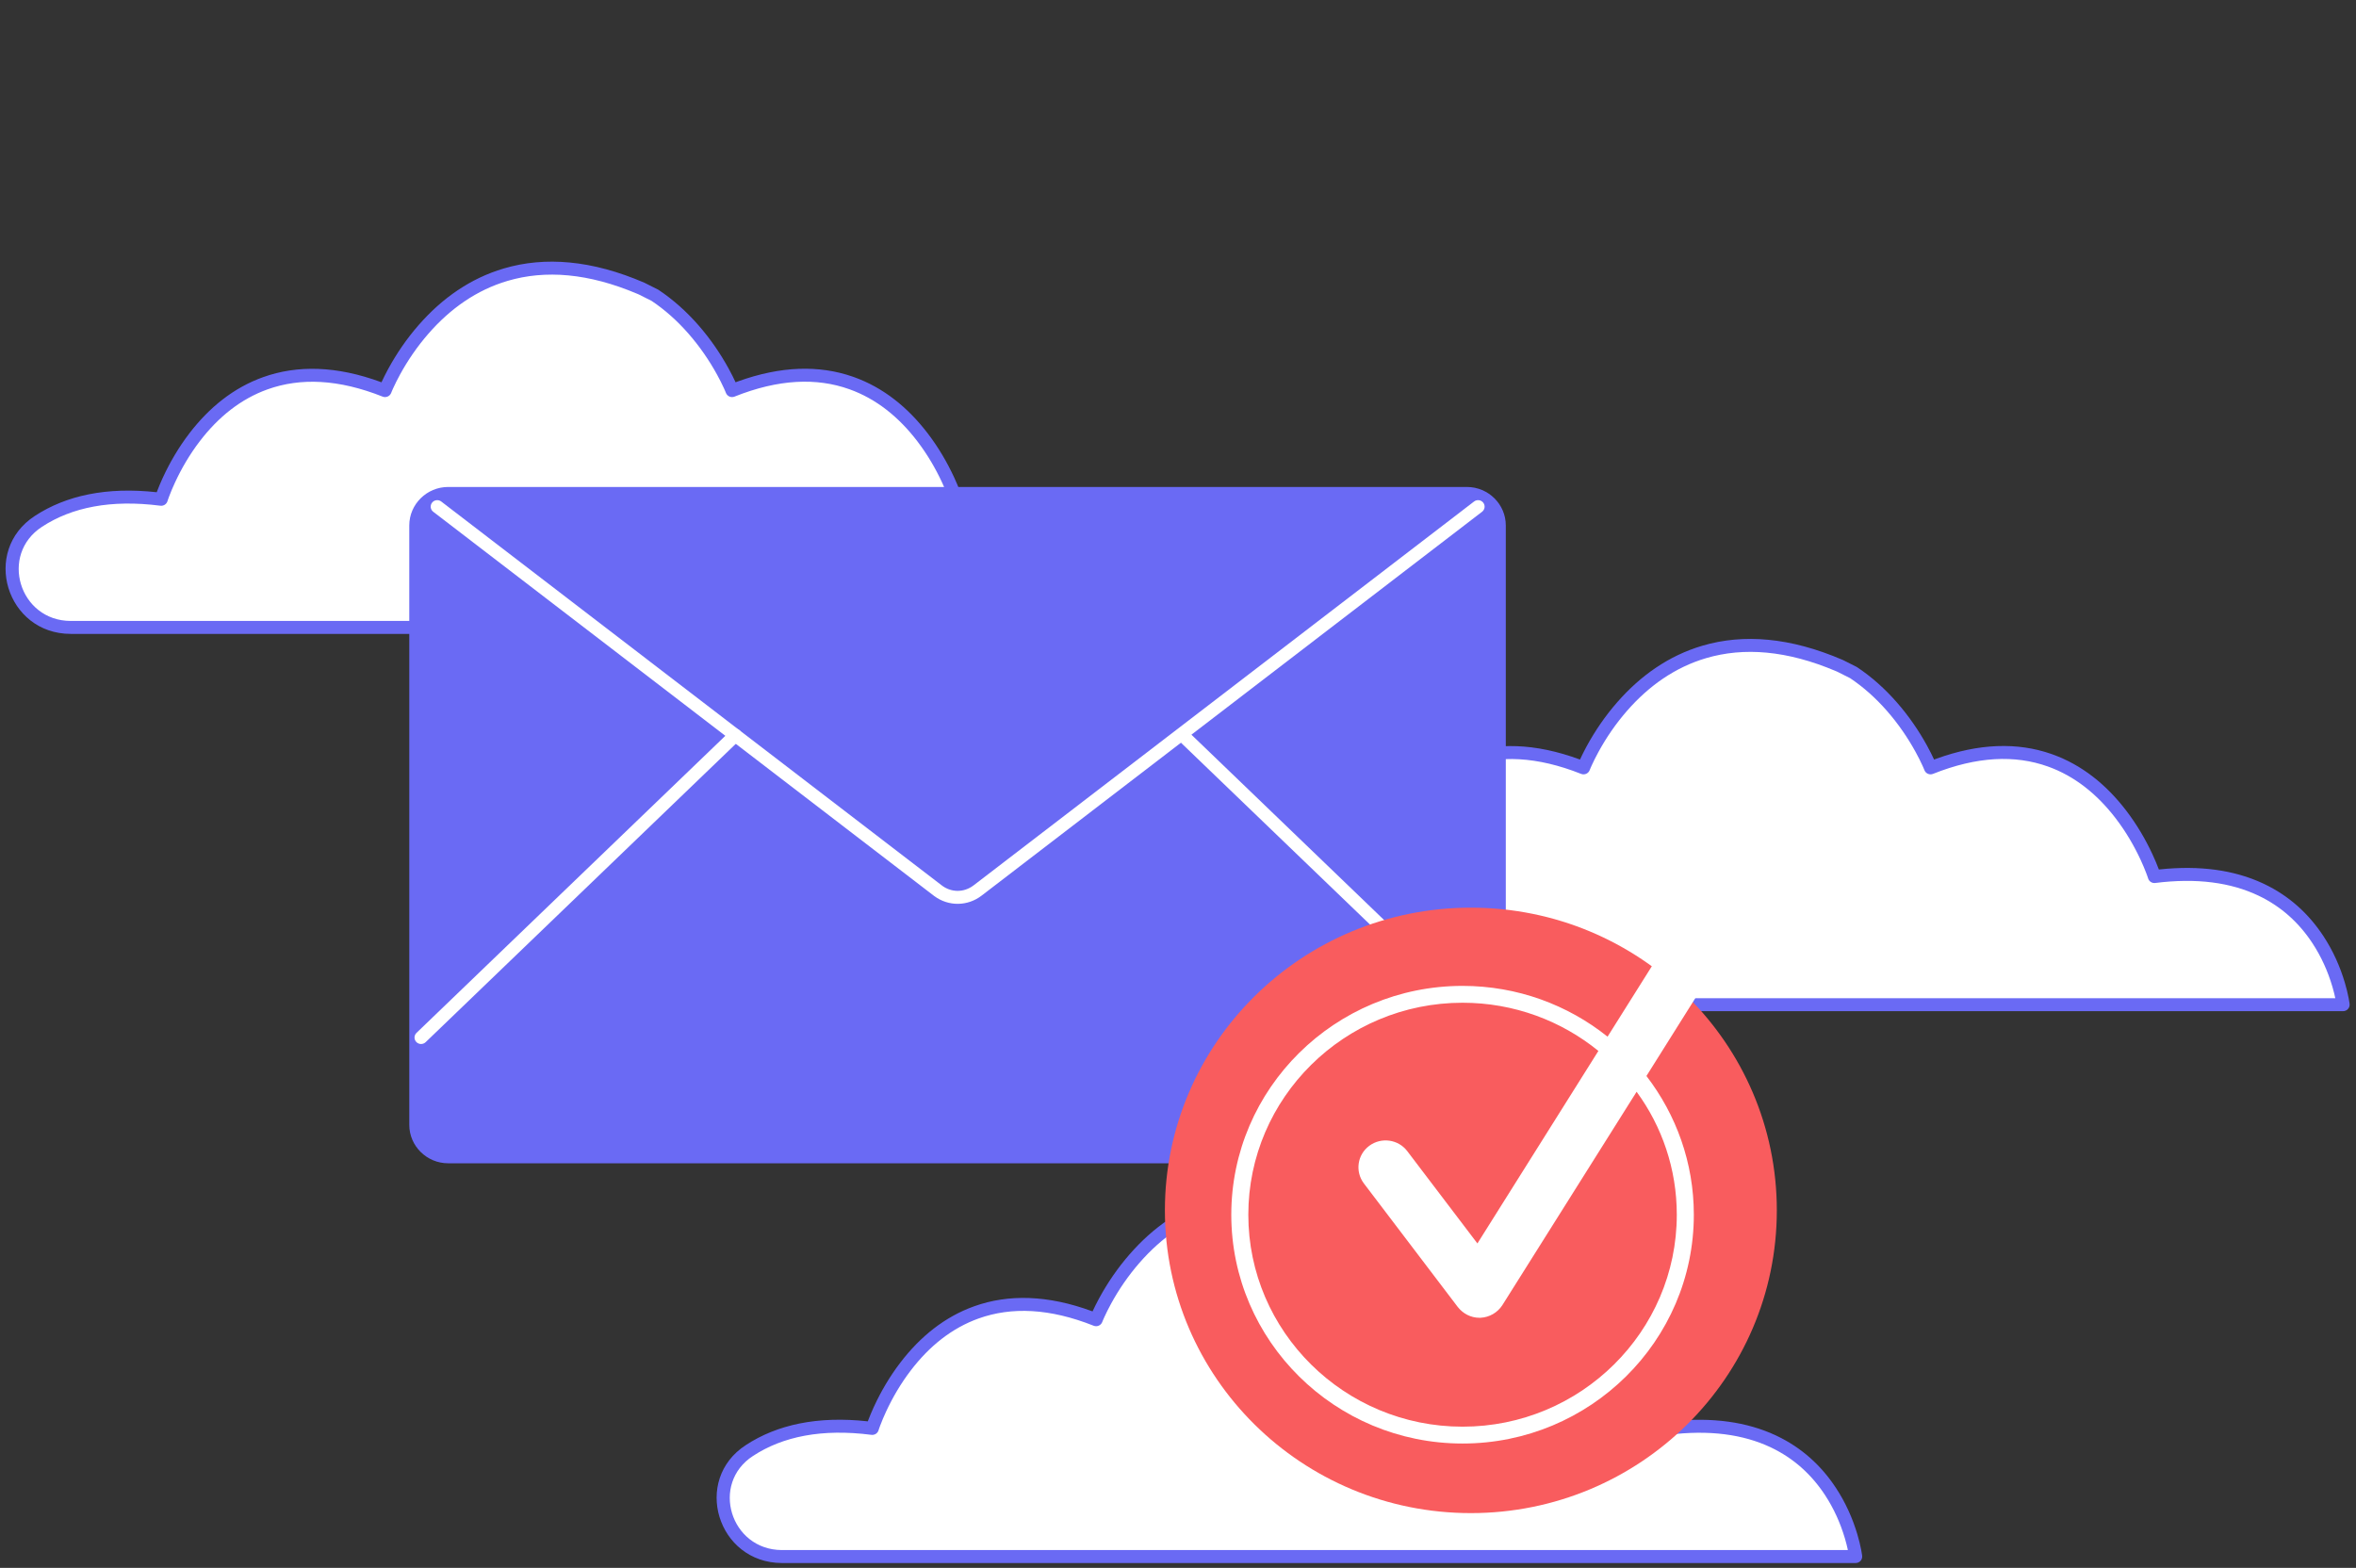 <svg width="299" height="199" viewBox="0 0 299 199" fill="none" xmlns="http://www.w3.org/2000/svg">
<rect x="0" y="0" width="299" height="199" fill="#333333" stroke="none"/>
<path fill-rule="evenodd" clip-rule="evenodd" d="M4.882 66.168C8.401 63.864 13.418 62.465 20.458 63.37C20.458 63.37 27.414 41.047 48.866 49.576C48.866 49.576 57.763 26.429 81.431 36.631L83.122 37.481C89.996 42.061 92.906 49.576 92.906 49.576C114.33 41.019 121.314 63.37 121.314 63.37C143.043 60.628 145.26 79.633 145.26 79.633H8.984C1.639 79.633 -1.271 70.172 4.882 66.168Z" fill="white"/>
<path fill-rule="evenodd" clip-rule="evenodd" d="M63.946 34.072C59.694 35.327 56.1 37.853 53.121 41.267C51.595 43.015 50.328 44.885 49.305 46.756L49.199 46.951C48.921 47.468 48.678 47.955 48.47 48.404L48.416 48.521L48.349 48.496C42.732 46.429 37.748 46.31 33.389 47.87C29.661 49.205 26.56 51.699 24.03 55.005C22.674 56.778 21.568 58.673 20.691 60.569L20.6 60.767C20.362 61.291 20.156 61.784 19.981 62.239L19.892 62.474L19.887 62.474C13.535 61.774 8.393 62.883 4.423 65.482C-2.412 69.93 0.807 80.456 8.983 80.456H145.26C145.757 80.456 146.143 80.028 146.086 79.539L146.07 79.418C146.048 79.264 146.012 79.045 145.958 78.768C145.844 78.178 145.686 77.522 145.476 76.818C144.88 74.808 143.993 72.798 142.756 70.918C140.899 68.094 138.416 65.819 135.228 64.304L135.055 64.223C131.458 62.559 127.111 61.922 121.962 62.467L121.879 62.476L121.853 62.406C121.644 61.85 121.386 61.232 121.078 60.567C120.199 58.671 119.092 56.774 117.735 55.001C115.203 51.691 112.1 49.194 108.373 47.859L108.213 47.803C103.947 46.321 99.089 46.443 93.633 48.417L93.352 48.52L93.375 48.569C93.124 48.02 92.819 47.41 92.458 46.754C91.429 44.883 90.157 43.013 88.627 41.264C87.123 39.546 85.445 38.038 83.586 36.799C83.558 36.78 83.529 36.763 83.499 36.748L81.808 35.898L81.763 35.877C75.119 33.013 69.181 32.527 63.946 34.072ZM81.078 37.377L82.698 38.191L82.657 38.164C84.388 39.317 85.958 40.728 87.37 42.342C88.816 43.994 90.022 45.767 90.997 47.54C91.338 48.159 91.625 48.733 91.859 49.247L91.972 49.498C92.007 49.577 92.038 49.65 92.066 49.717L92.129 49.87C92.295 50.3 92.785 50.511 93.217 50.339C98.798 48.11 103.634 47.912 107.807 49.407C111.203 50.623 114.058 52.92 116.409 55.994C117.687 57.665 118.735 59.459 119.566 61.253C119.857 61.88 120.099 62.461 120.295 62.981L120.389 63.236C120.409 63.289 120.426 63.34 120.443 63.388L120.519 63.614C120.639 63.995 121.018 64.237 121.419 64.187C126.676 63.523 131.006 64.124 134.508 65.788C137.407 67.165 139.664 69.233 141.362 71.815C142.504 73.552 143.327 75.417 143.881 77.282L143.938 77.476C144.048 77.861 144.142 78.229 144.22 78.575L144.271 78.811H8.983C2.454 78.811 -0.117 70.405 5.338 66.855C9.104 64.39 14.069 63.379 20.35 64.186C20.735 64.236 21.101 64.016 21.236 63.66L21.304 63.457L21.354 63.313C21.381 63.238 21.41 63.157 21.442 63.07L21.475 62.981C21.671 62.462 21.913 61.881 22.203 61.254C23.032 59.461 24.079 57.668 25.356 55.999C27.705 52.928 30.558 50.634 33.955 49.418C38.129 47.923 42.968 48.117 48.556 50.339C48.987 50.511 49.477 50.299 49.643 49.868L49.705 49.715L49.765 49.573C49.808 49.473 49.856 49.364 49.91 49.245C50.144 48.732 50.429 48.158 50.767 47.539C51.737 45.767 52.938 43.995 54.379 42.343C57.165 39.151 60.501 36.806 64.421 35.649C69.212 34.235 74.677 34.662 80.885 37.294L81.078 37.377Z" fill="#6A6AF4"/>
<path fill-rule="evenodd" clip-rule="evenodd" d="M95.122 184.094C98.642 181.791 103.659 180.392 110.698 181.297C110.698 181.297 117.655 158.973 139.107 167.502C139.107 167.502 148.003 144.356 171.672 154.558L173.363 155.408C180.236 159.988 183.146 167.502 183.146 167.502C204.57 158.946 211.555 181.297 211.555 181.297C233.283 178.554 235.501 197.56 235.501 197.56H99.224C91.88 197.532 88.969 188.071 95.122 184.094Z" fill="white"/>
<path fill-rule="evenodd" clip-rule="evenodd" d="M154.187 151.999C149.936 153.253 146.342 155.78 143.362 159.194C141.837 160.942 140.57 162.812 139.546 164.682L139.44 164.878C139.162 165.395 138.92 165.882 138.711 166.331L138.658 166.447L138.591 166.422C132.974 164.355 127.99 164.236 123.63 165.797C119.903 167.132 116.801 169.626 114.272 172.932C112.915 174.705 111.809 176.6 110.932 178.496L110.841 178.693C110.603 179.217 110.398 179.71 110.222 180.165L110.133 180.401L110.129 180.4C103.777 179.701 98.635 180.809 94.664 183.408C87.828 187.826 91.047 198.352 99.222 198.383L235.501 198.383C235.998 198.383 236.384 197.954 236.327 197.465L236.311 197.344C236.29 197.19 236.254 196.971 236.2 196.694C236.085 196.104 235.927 195.449 235.718 194.745C235.121 192.735 234.234 190.725 232.997 188.844C231.14 186.02 228.658 183.746 225.469 182.231L225.296 182.15C221.699 180.485 217.352 179.848 212.203 180.393L212.121 180.402L212.095 180.333C211.885 179.776 211.627 179.158 211.319 178.494C210.441 176.597 209.333 174.701 207.977 172.927C205.445 169.617 202.342 167.121 198.614 165.786L198.454 165.73C194.189 164.247 189.331 164.369 183.874 166.344L183.594 166.447L183.616 166.495C183.365 165.946 183.06 165.336 182.699 164.68C181.67 162.809 180.399 160.939 178.868 159.191C177.364 157.473 175.687 155.964 173.828 154.726C173.8 154.707 173.77 154.69 173.74 154.675L172.049 153.824L172.005 153.804C165.36 150.94 159.423 150.454 154.187 151.999ZM171.319 155.303L172.939 156.117L172.899 156.09C174.63 157.244 176.199 158.655 177.611 160.268C179.058 161.921 180.264 163.694 181.239 165.467C181.579 166.086 181.866 166.66 182.101 167.173L182.214 167.425C182.248 167.503 182.279 167.576 182.308 167.643L182.37 167.797C182.537 168.226 183.027 168.437 183.458 168.265C189.039 166.036 193.875 165.839 198.048 167.333C201.444 168.549 204.299 170.846 206.651 173.92C207.929 175.591 208.977 177.385 209.808 179.179C210.098 179.807 210.341 180.388 210.537 180.908L210.631 181.163C210.65 181.216 210.668 181.266 210.685 181.314L210.761 181.54C210.88 181.922 211.26 182.164 211.66 182.113C216.918 181.45 221.247 182.05 224.75 183.714C227.648 185.091 229.905 187.159 231.604 189.742C232.745 191.478 233.568 193.343 234.122 195.208L234.179 195.403C234.308 195.852 234.414 196.277 234.499 196.673L234.512 196.737L99.225 196.737C92.696 196.713 90.126 188.307 95.578 184.783C99.346 182.317 104.31 181.305 110.592 182.113C110.977 182.162 111.342 181.942 111.477 181.587L111.545 181.384L111.595 181.24C111.622 181.164 111.651 181.083 111.684 180.996L111.717 180.908C111.912 180.388 112.154 179.807 112.444 179.181C113.274 177.388 114.32 175.595 115.598 173.925C117.946 170.855 120.8 168.56 124.196 167.344C128.37 165.85 133.209 166.044 138.797 168.266C139.229 168.437 139.719 168.225 139.884 167.795L139.947 167.642L140.007 167.5C140.05 167.4 140.098 167.29 140.152 167.172C140.385 166.659 140.67 166.085 141.009 165.466C141.978 163.694 143.179 161.921 144.621 160.269C147.406 157.077 150.742 154.732 154.662 153.576C159.454 152.162 164.919 152.588 171.126 155.22L171.319 155.303Z" fill="#6A6AF4"/>
<path fill-rule="evenodd" clip-rule="evenodd" d="M156.983 114.051C160.503 111.748 165.52 110.349 172.559 111.254C172.559 111.254 179.516 88.93 200.967 97.459C200.967 97.459 209.864 74.313 233.533 84.515L235.224 85.365C242.097 89.945 245.007 97.459 245.007 97.459C266.431 88.903 273.415 111.254 273.415 111.254C295.144 108.511 297.361 127.517 297.361 127.517H161.113C153.741 127.517 150.83 118.055 156.983 114.051Z" fill="white"/>
<path fill-rule="evenodd" clip-rule="evenodd" d="M216.047 81.956C211.796 83.21 208.202 85.737 205.222 89.151C203.697 90.899 202.43 92.769 201.407 94.639L201.301 94.835C201.023 95.352 200.78 95.839 200.572 96.288L200.518 96.404L200.451 96.379C194.834 94.312 189.85 94.193 185.491 95.754C181.763 97.089 178.661 99.583 176.132 102.889C174.776 104.662 173.67 106.557 172.792 108.453L172.702 108.65C172.464 109.174 172.258 109.667 172.083 110.122L171.993 110.358L171.989 110.357C165.637 109.658 160.495 110.766 156.524 113.365C149.684 117.817 152.915 128.34 161.113 128.34H297.361C297.858 128.34 298.244 127.911 298.187 127.423L298.172 127.301C298.15 127.147 298.114 126.928 298.06 126.651C297.946 126.061 297.787 125.406 297.578 124.702C296.981 122.692 296.094 120.682 294.858 118.801C293 115.977 290.518 113.703 287.33 112.188L287.156 112.107C283.56 110.442 279.213 109.805 274.063 110.35L273.981 110.359L273.955 110.29C273.745 109.733 273.488 109.115 273.18 108.451C272.301 106.554 271.194 104.658 269.837 102.884C267.305 99.574 264.202 97.078 260.474 95.743L260.315 95.687C256.049 94.204 251.191 94.326 245.734 96.301L245.454 96.404L245.476 96.452C245.225 95.903 244.92 95.293 244.56 94.637C243.531 92.766 242.259 90.896 240.729 89.148C239.224 87.43 237.547 85.921 235.688 84.683C235.66 84.664 235.631 84.647 235.6 84.632L233.91 83.781L233.865 83.761C227.22 80.897 221.283 80.411 216.047 81.956ZM233.18 85.26L234.799 86.075L234.759 86.047C236.49 87.201 238.059 88.612 239.472 90.225C240.918 91.878 242.124 93.651 243.099 95.424C243.44 96.043 243.727 96.617 243.961 97.13L244.074 97.382C244.108 97.46 244.14 97.533 244.168 97.6L244.231 97.754C244.397 98.183 244.887 98.394 245.318 98.222C250.9 95.993 255.735 95.796 259.908 97.29C263.304 98.506 266.159 100.803 268.511 103.877C269.789 105.548 270.837 107.343 271.668 109.137C271.959 109.764 272.201 110.345 272.397 110.865L272.491 111.12C272.51 111.173 272.528 111.223 272.545 111.271L272.621 111.497C272.74 111.879 273.12 112.121 273.521 112.07C278.778 111.407 283.108 112.007 286.61 113.671C289.509 115.049 291.765 117.116 293.464 119.699C294.606 121.435 295.429 123.3 295.983 125.166L296.039 125.36C296.168 125.809 296.274 126.234 296.359 126.63L296.372 126.694L161.113 126.694C154.561 126.694 151.981 118.291 157.44 114.739C161.206 112.274 166.17 111.262 172.452 112.07C172.837 112.119 173.203 111.899 173.337 111.544L173.405 111.341L173.455 111.197C173.482 111.121 173.512 111.04 173.544 110.953L173.577 110.865C173.773 110.345 174.014 109.764 174.304 109.138C175.134 107.345 176.18 105.552 177.458 103.882C179.807 100.812 182.66 98.517 186.057 97.301C190.23 95.807 195.069 96.001 200.657 98.223C201.089 98.394 201.579 98.182 201.745 97.752L201.807 97.599L201.867 97.457C201.91 97.357 201.958 97.248 202.012 97.129C202.245 96.616 202.53 96.042 202.869 95.423C203.839 93.651 205.039 91.878 206.481 90.226C209.267 87.034 212.603 84.689 216.523 83.533C221.314 82.119 226.779 82.545 232.987 85.177L233.18 85.26Z" fill="#6A6AF4"/>
<path fill-rule="evenodd" clip-rule="evenodd" d="M186.167 147.647H56.875C54.159 147.647 51.942 145.453 51.942 142.765V66.689C51.942 64.001 54.159 61.807 56.875 61.807H186.167C188.883 61.807 191.101 64.001 191.101 66.689V142.765C191.101 145.453 188.883 147.647 186.167 147.647Z" fill="#6A6AF4"/>
<path fill-rule="evenodd" clip-rule="evenodd" d="M187.072 63.653C187.435 63.374 187.957 63.44 188.238 63.799C188.509 64.144 188.458 64.635 188.131 64.92L188.09 64.953L124.597 113.658C122.801 115.047 120.377 115.069 118.563 113.726L118.476 113.66L54.98 64.953C54.617 64.675 54.551 64.158 54.833 63.799C55.103 63.454 55.596 63.38 55.957 63.622L55.999 63.653L119.498 112.361C120.697 113.289 122.285 113.307 123.502 112.415L123.576 112.359L187.072 63.653Z" fill="white"/>
<path fill-rule="evenodd" clip-rule="evenodd" d="M92.741 92.728C93.07 92.412 93.597 92.419 93.917 92.745C94.224 93.058 94.23 93.55 93.938 93.869L93.9 93.908L54.018 132.275C53.689 132.592 53.162 132.585 52.842 132.259C52.535 131.946 52.529 131.454 52.821 131.135L52.859 131.096L92.741 92.728Z" fill="white"/>
<path fill-rule="evenodd" clip-rule="evenodd" d="M149.486 92.745C149.793 92.432 150.291 92.413 150.621 92.692L150.662 92.728L190.544 131.096C190.873 131.412 190.881 131.933 190.561 132.259C190.253 132.572 189.756 132.591 189.425 132.312L189.385 132.275L149.502 93.908C149.173 93.591 149.166 93.071 149.486 92.745Z" fill="white"/>
<path fill-rule="evenodd" clip-rule="evenodd" d="M186.667 192.047C208.111 192.047 225.496 174.845 225.496 153.625C225.496 132.405 208.111 115.203 186.667 115.203C165.222 115.203 147.837 132.405 147.837 153.625C147.837 174.845 165.222 192.047 186.667 192.047Z" fill="#F95C5E"/>
<path fill-rule="evenodd" clip-rule="evenodd" d="M217.236 116.986C215.629 115.998 213.495 116.492 212.497 118.083L204.016 131.576C198.972 127.544 192.57 125.131 185.613 125.131C169.427 125.131 156.263 138.158 156.263 154.174C156.263 170.19 169.427 183.216 185.613 183.216C201.799 183.216 214.964 170.19 214.964 154.174C214.964 147.564 212.719 141.476 208.95 136.567L218.317 121.648C219.343 120.057 218.844 117.973 217.236 116.986ZM212.802 154.174C212.802 169.01 200.607 181.077 185.613 181.077C170.619 181.077 158.424 169.01 158.424 154.174C158.424 139.337 170.619 127.27 185.613 127.27C192.154 127.27 198.168 129.574 202.852 133.386L187.498 157.821L178.601 146.111C177.465 144.602 175.303 144.301 173.779 145.425C172.254 146.55 171.95 148.689 173.086 150.197L185.004 165.884C185.669 166.734 186.666 167.255 187.747 167.255C187.803 167.255 187.858 167.255 187.886 167.255C189.022 167.2 190.048 166.597 190.657 165.665L207.702 138.569C210.917 142.957 212.802 148.36 212.802 154.174Z" fill="white"/>
</svg>
